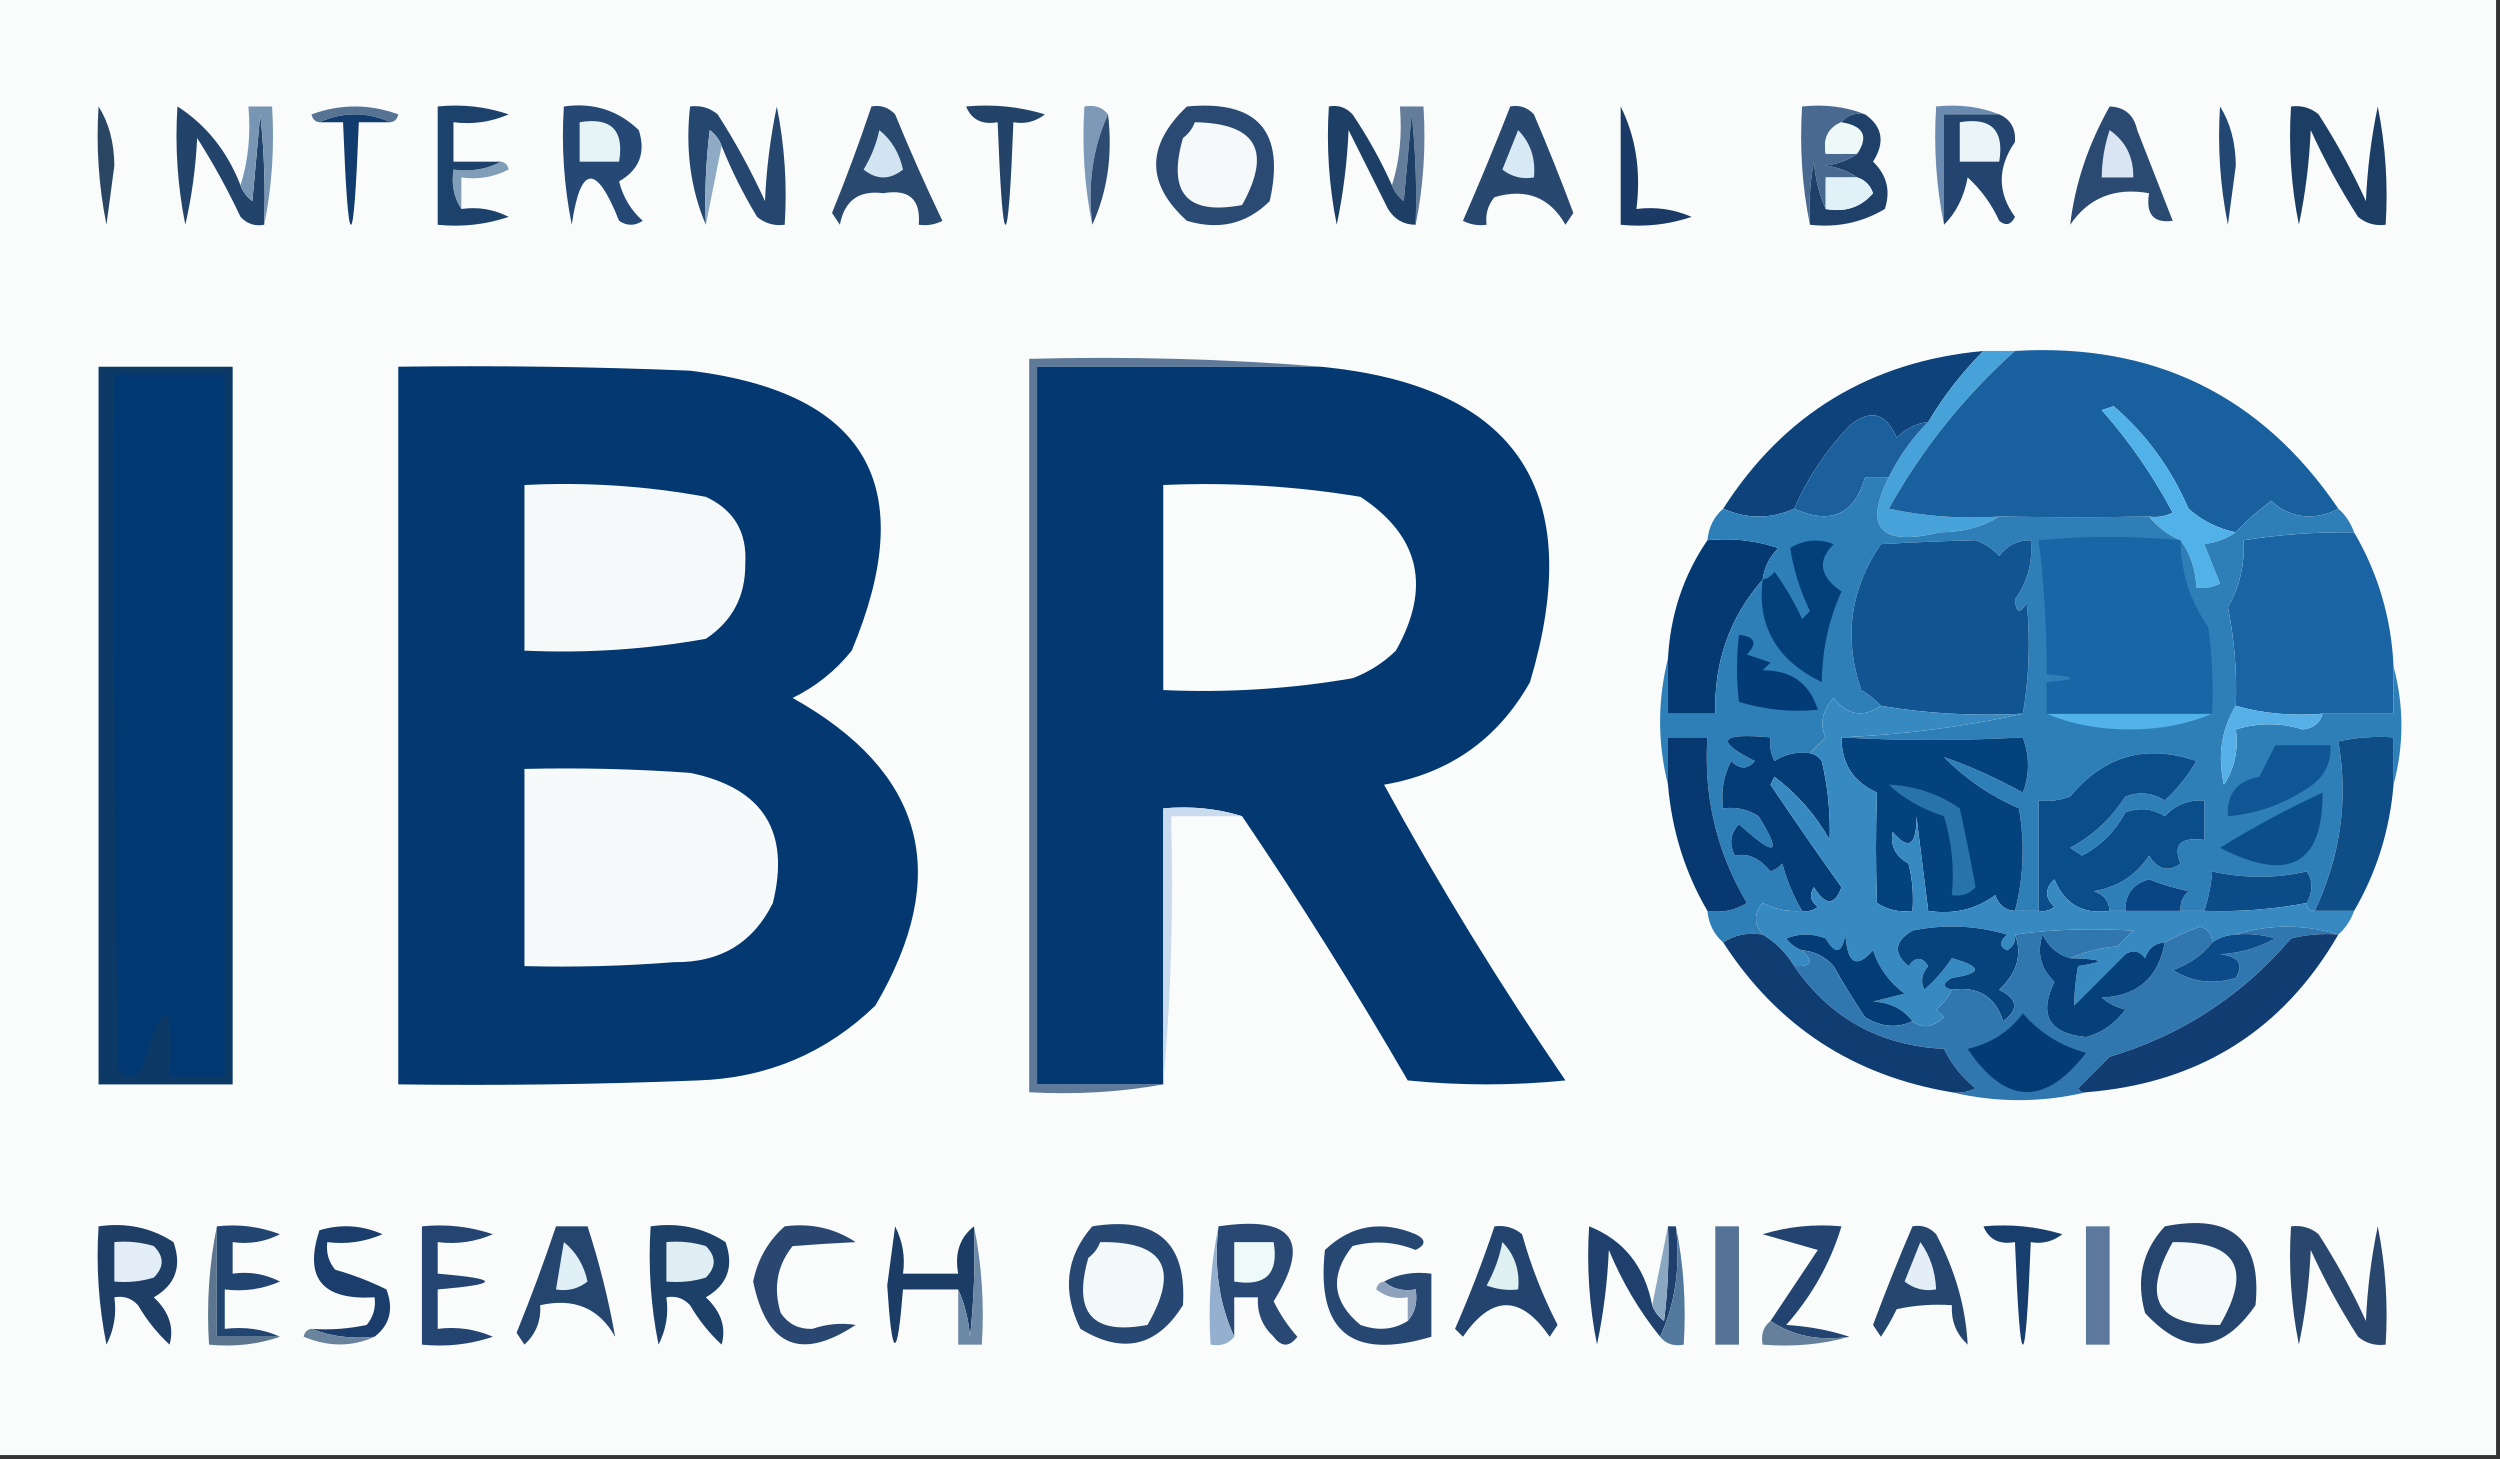 <?xml version="1.0" encoding="UTF-8"?>
<!DOCTYPE svg PUBLIC "-//W3C//DTD SVG 1.1//EN" "http://www.w3.org/Graphics/SVG/1.1/DTD/svg11.dtd">
<svg xmlns="http://www.w3.org/2000/svg" version="1.1" width="317px" height="185px" style="shape-rendering:geometricPrecision; text-rendering:geometricPrecision; image-rendering:optimizeQuality; fill-rule:evenodd; clip-rule:evenodd" xmlns:xlink="http://www.w3.org/1999/xlink">
<rect width="100%" height="100%" fill="#333333" stroke="none"/>
<g><path style="opacity:1" fill="#fafcfc" d="M -0.5,-0.5 C 105.167,-0.5 210.833,-0.5 316.5,-0.5C 316.5,61.167 316.5,122.833 316.5,184.5C 210.833,184.5 105.167,184.5 -0.5,184.5C -0.5,122.833 -0.5,61.167 -0.5,-0.5 Z"/></g>
<g><path style="opacity:1" fill="#567393" d="M 49.5,15.5 C 46.5,14.167 43.5,14.167 40.5,15.5C 39.957,15.44 39.624,15.107 39.5,14.5C 43.167,13.167 46.833,13.167 50.5,14.5C 50.376,15.107 50.043,15.44 49.5,15.5 Z"/></g>
<g><path style="opacity:1" fill="#23446a" d="M 30.5,23.5 C 30.783,24.289 31.283,24.956 32,25.5C 32.333,21.833 32.667,18.167 33,14.5C 33.499,19.155 33.666,23.822 33.5,28.5C 32.325,28.719 31.325,28.386 30.5,27.5C 28.867,24.04 27.034,20.706 25,17.5C 24.825,21.211 24.325,24.878 23.5,28.5C 22.506,23.544 22.172,18.544 22.5,13.5C 26.142,15.833 28.808,19.166 30.5,23.5 Z"/></g>
<g><path style="opacity:1" fill="#7895b4" d="M 33.5,28.5 C 33.666,23.822 33.499,19.155 33,14.5C 32.667,18.167 32.333,21.833 32,25.5C 31.283,24.956 30.783,24.289 30.5,23.5C 31.479,20.375 31.813,17.042 31.5,13.5C 32.5,13.5 33.5,13.5 34.5,13.5C 34.821,18.695 34.487,23.695 33.5,28.5 Z"/></g>
<g><path style="opacity:1" fill="#2a4a71" d="M 267.5,13.5 C 269.411,13.574 270.578,14.574 271,16.5C 272.505,20.35 274.005,24.183 275.5,28C 273.066,28.333 272.066,27.166 272.5,24.5C 268.17,23.732 264.837,25.065 262.5,28.5C 263.095,23.381 264.762,18.381 267.5,13.5 Z"/></g>
<g><path style="opacity:1" fill="#224773" d="M 281.5,13.5 C 282.809,15.571 283.475,18.071 283.5,21C 283.167,23.5 282.833,26 282.5,28.5C 281.506,23.544 281.173,18.544 281.5,13.5 Z"/></g>
<g><path style="opacity:1" fill="#7d99b7" d="M 140.5,14.5 C 138.564,18.715 137.897,23.381 138.5,28.5C 137.513,23.695 137.179,18.695 137.5,13.5C 138.791,13.263 139.791,13.596 140.5,14.5 Z"/></g>
<g><path style="opacity:1" fill="#4a6990" d="M 236.5,14.5 C 235.209,14.263 234.209,14.596 233.5,15.5C 231.824,16.183 231.157,17.517 231.5,19.5C 232.833,19.5 234.167,19.5 235.5,19.5C 234.391,20.29 233.058,20.79 231.5,21C 233.058,21.21 234.391,21.71 235.5,22.5C 234.167,22.5 232.833,22.5 231.5,22.5C 231.5,23.833 231.5,25.167 231.5,26.5C 230.691,24.708 230.191,22.708 230,20.5C 229.503,23.146 229.336,25.813 229.5,28.5C 228.513,23.695 228.179,18.695 228.5,13.5C 231.385,13.194 234.052,13.527 236.5,14.5 Z"/></g>
<g><path style="opacity:1" fill="#eef8f7" d="M 233.5,15.5 C 236.309,15.958 236.976,17.291 235.5,19.5C 234.167,19.5 232.833,19.5 231.5,19.5C 231.157,17.517 231.824,16.183 233.5,15.5 Z"/></g>
<g><path style="opacity:1" fill="#1f4169" d="M 233.5,15.5 C 234.209,14.596 235.209,14.263 236.5,14.5C 238.719,16.065 239.052,18.065 237.5,20.5C 239.256,22.191 239.756,24.191 239,26.5C 236.096,28.227 232.93,28.893 229.5,28.5C 229.336,25.813 229.503,23.146 230,20.5C 230.191,22.708 230.691,24.708 231.5,26.5C 233.977,26.949 235.977,26.282 237.5,24.5C 237.145,23.478 236.478,22.811 235.5,22.5C 234.391,21.71 233.058,21.21 231.5,21C 233.058,20.79 234.391,20.29 235.5,19.5C 236.976,17.291 236.309,15.958 233.5,15.5 Z"/></g>
<g><path style="opacity:1" fill="#dae5f3" d="M 267.5,16.5 C 269.539,17.911 270.539,19.911 270.5,22.5C 269.167,22.5 267.833,22.5 266.5,22.5C 266.517,20.435 266.85,18.435 267.5,16.5 Z"/></g>
<g><path style="opacity:1" fill="#1d3e64" d="M 290.5,13.5 C 291.822,13.33 292.989,13.663 294,14.5C 296.254,18.007 298.254,21.673 300,25.5C 300.173,21.459 300.673,17.459 301.5,13.5C 302.494,18.456 302.827,23.456 302.5,28.5C 301.178,28.67 300.011,28.337 299,27.5C 296.746,23.993 294.746,20.327 293,16.5C 292.827,20.541 292.327,24.541 291.5,28.5C 290.506,23.544 290.173,18.544 290.5,13.5 Z"/></g>
<g><path style="opacity:1" fill="#264875" d="M 71.5,13.5 C 75.192,12.971 78.358,13.971 81,16.5C 81.915,19.343 81.081,21.51 78.5,23C 78.99,24.982 79.99,26.649 81.5,28C 80.5,28.667 79.5,28.667 78.5,28C 75.606,20.699 73.606,20.866 72.5,28.5C 71.506,23.544 71.172,18.544 71.5,13.5 Z"/></g>
<g><path style="opacity:1" fill="#e7f4f6" d="M 73.5,15.5 C 77.5,14.833 79.167,16.5 78.5,20.5C 76.833,20.5 75.167,20.5 73.5,20.5C 73.5,18.833 73.5,17.167 73.5,15.5 Z"/></g>
<g><path style="opacity:1" fill="#637d9b" d="M 179.5,28.5 C 179.666,23.822 179.499,19.155 179,14.5C 178.667,18.167 178.333,21.833 178,25.5C 177.283,24.956 176.783,24.289 176.5,23.5C 177.479,20.375 177.813,17.042 177.5,13.5C 178.5,13.5 179.5,13.5 180.5,13.5C 180.821,18.695 180.487,23.695 179.5,28.5 Z"/></g>
<g><path style="opacity:1" fill="#284870" d="M 191.5,13.5 C 192.675,13.281 193.675,13.614 194.5,14.5C 196.265,18.627 197.931,22.794 199.5,27C 199.167,27.5 198.833,28 198.5,28.5C 196.508,24.995 193.508,23.829 189.5,25C 188.663,26.011 188.33,27.178 188.5,28.5C 187.448,28.649 186.448,28.483 185.5,28C 187.599,23.2 189.599,18.367 191.5,13.5 Z"/></g>
<g><path style="opacity:1" fill="#d6e9f4" d="M 192.5,16.5 C 194.074,18.102 194.741,20.102 194.5,22.5C 193.022,22.762 191.689,22.429 190.5,21.5C 191.174,19.805 191.841,18.138 192.5,16.5 Z"/></g>
<g><path style="opacity:1" fill="#6a8baf" d="M 253.5,14.5 C 251.167,14.5 248.833,14.5 246.5,14.5C 246.5,19.167 246.5,23.833 246.5,28.5C 245.513,23.695 245.179,18.695 245.5,13.5C 248.385,13.194 251.052,13.527 253.5,14.5 Z"/></g>
<g><path style="opacity:1" fill="#23446e" d="M 253.5,14.5 C 254.947,15.134 255.613,16.301 255.5,18C 253.26,21.248 253.26,24.415 255.5,27.5C 254.998,28.521 254.332,28.688 253.5,28C 252.521,25.863 251.188,24.029 249.5,22.5C 249.036,24.975 248.036,26.975 246.5,28.5C 246.5,23.833 246.5,19.167 246.5,14.5C 248.833,14.5 251.167,14.5 253.5,14.5 Z"/></g>
<g><path style="opacity:1" fill="#ebf5f7" d="M 248.5,15.5 C 252.5,14.833 254.167,16.5 253.5,20.5C 251.833,20.5 250.167,20.5 248.5,20.5C 248.5,18.833 248.5,17.167 248.5,15.5 Z"/></g>
<g><path style="opacity:1" fill="#2b4663" d="M 12.5,13.5 C 13.809,15.571 14.475,18.071 14.5,21C 14.167,23.5 13.833,26 13.5,28.5C 12.506,23.544 12.172,18.544 12.5,13.5 Z"/></g>
<g><path style="opacity:1" fill="#123c6d" d="M 40.5,15.5 C 43.5,14.167 46.5,14.167 49.5,15.5C 48.167,15.5 46.833,15.5 45.5,15.5C 44.833,32.833 44.167,32.833 43.5,15.5C 42.5,15.5 41.5,15.5 40.5,15.5 Z"/></g>
<g><path style="opacity:1" fill="#819eb8" d="M 63.5,20.5 C 64.043,20.56 64.376,20.893 64.5,21.5C 62.604,22.466 60.604,22.799 58.5,22.5C 58.5,23.833 58.5,25.167 58.5,26.5C 57.549,25.081 57.215,23.415 57.5,21.5C 59.735,21.795 61.735,21.461 63.5,20.5 Z"/></g>
<g><path style="opacity:1" fill="#2e4c72" d="M 140.5,14.5 C 141.103,19.619 140.436,24.285 138.5,28.5C 137.897,23.381 138.564,18.715 140.5,14.5 Z"/></g>
<g><path style="opacity:1" fill="#24466f" d="M 91.5,18.5 C 91.217,17.711 90.717,17.044 90,16.5C 89.501,20.486 89.335,24.486 89.5,28.5C 87.558,23.944 86.892,18.944 87.5,13.5C 88.822,13.33 89.989,13.663 91,14.5C 93.254,18.007 95.254,21.673 97,25.5C 97.174,21.459 97.674,17.459 98.5,13.5C 99.494,18.456 99.828,23.456 99.5,28.5C 98.178,28.67 97.011,28.337 96,27.5C 94.239,24.589 92.739,21.589 91.5,18.5 Z"/></g>
<g><path style="opacity:1" fill="#1b3b66" d="M 205.5,13.5 C 207.43,17.373 208.097,21.706 207.5,26.5C 209.924,26.192 212.257,26.526 214.5,27.5C 211.572,28.484 208.572,28.817 205.5,28.5C 205.5,23.5 205.5,18.5 205.5,13.5 Z"/></g>
<g><path style="opacity:1" fill="#1c416a" d="M 63.5,20.5 C 61.735,21.461 59.735,21.795 57.5,21.5C 57.215,23.415 57.549,25.081 58.5,26.5C 60.604,26.201 62.604,26.534 64.5,27.5C 61.572,28.484 58.572,28.817 55.5,28.5C 55.5,23.5 55.5,18.5 55.5,13.5C 58.572,13.183 61.572,13.516 64.5,14.5C 62.257,15.474 59.924,15.808 57.5,15.5C 57.5,17.167 57.5,18.833 57.5,20.5C 59.5,20.5 61.5,20.5 63.5,20.5 Z"/></g>
<g><path style="opacity:1" fill="#8faac4" d="M 91.5,18.5 C 90.833,21.833 90.167,25.167 89.5,28.5C 89.335,24.486 89.501,20.486 90,16.5C 90.717,17.044 91.217,17.711 91.5,18.5 Z"/></g>
<g><path style="opacity:1" fill="#29496f" d="M 110.5,13.5 C 111.675,13.281 112.675,13.614 113.5,14.5C 115.371,19.074 117.371,23.574 119.5,28C 118.552,28.483 117.552,28.649 116.5,28.5C 116.763,25.266 115.263,23.932 112,24.5C 108.904,24.096 107.071,25.429 106.5,28.5C 106.167,28 105.833,27.5 105.5,27C 107.319,22.534 108.986,18.034 110.5,13.5 Z"/></g>
<g><path style="opacity:1" fill="#d1e4f2" d="M 111.5,16.5 C 113.043,17.736 114.043,19.402 114.5,21.5C 112.833,22.833 111.167,22.833 109.5,21.5C 110.456,19.925 111.123,18.258 111.5,16.5 Z"/></g>
<g><path style="opacity:1" fill="#2a4a74" d="M 150.5,13.5 C 159.493,12.66 162.993,16.66 161,25.5C 158.091,28.394 154.591,29.227 150.5,28C 145.299,23.293 145.299,18.46 150.5,13.5 Z"/></g>
<g><path style="opacity:1" fill="#f5f9f9" d="M 151.5,15.5 C 159.314,15.625 161.314,19.125 157.5,26C 150.495,27.324 147.995,24.49 150,17.5C 150.717,16.956 151.217,16.289 151.5,15.5 Z"/></g>
<g><path style="opacity:1" fill="#234369" d="M 122.5,13.5 C 125.898,13.18 129.232,13.513 132.5,14.5C 131.311,15.429 129.978,15.762 128.5,15.5C 127.833,32.833 127.167,32.833 126.5,15.5C 124.517,15.843 123.183,15.177 122.5,13.5 Z"/></g>
<g><path style="opacity:1" fill="#e0f1f7" d="M 235.5,22.5 C 236.478,22.811 237.145,23.478 237.5,24.5C 235.977,26.282 233.977,26.949 231.5,26.5C 231.5,25.167 231.5,23.833 231.5,22.5C 232.833,22.5 234.167,22.5 235.5,22.5 Z"/></g>
<g><path style="opacity:1" fill="#1d3e65" d="M 176.5,23.5 C 176.783,24.289 177.283,24.956 178,25.5C 178.333,21.833 178.667,18.167 179,14.5C 179.499,19.155 179.666,23.822 179.5,28.5C 177.983,28.489 176.816,27.823 176,26.5C 174.333,23.167 172.667,19.833 171,16.5C 170.827,20.541 170.327,24.541 169.5,28.5C 168.506,23.544 168.173,18.544 168.5,13.5C 169.675,13.281 170.675,13.614 171.5,14.5C 173.432,17.366 175.099,20.366 176.5,23.5 Z"/></g>
<g><path style="opacity:1" fill="#0d3967" d="M 12.5,46.5 C 18.167,46.5 23.833,46.5 29.5,46.5C 29.5,76.833 29.5,107.167 29.5,137.5C 23.833,137.5 18.167,137.5 12.5,137.5C 12.5,107.167 12.5,76.833 12.5,46.5 Z"/></g>
<g><path style="opacity:1" fill="#003871" d="M 14.5,47.5 C 19.167,47.5 23.833,47.5 28.5,47.5C 28.5,77.167 28.5,106.833 28.5,136.5C 26.167,136.5 23.833,136.5 21.5,136.5C 22.061,126.436 20.895,126.102 18,135.5C 17,136.833 16,136.833 15,135.5C 14.5,106.169 14.333,76.835 14.5,47.5 Z"/></g>
<g><path style="opacity:1" fill="#043870" d="M 50.5,46.5 C 62.838,46.334 75.171,46.5 87.5,47C 109.91,49.757 116.744,61.591 108,82.5C 105.933,85.07 103.433,87.07 100.5,88.5C 117.261,97.875 120.761,110.875 111,127.5C 104.749,133.54 97.249,136.707 88.5,137C 75.838,137.5 63.171,137.667 50.5,137.5C 50.5,107.167 50.5,76.833 50.5,46.5 Z"/></g>
<g><path style="opacity:1" fill="#5f7a99" d="M 167.5,46.5 C 155.5,46.5 143.5,46.5 131.5,46.5C 131.5,76.833 131.5,107.167 131.5,137.5C 136.833,137.5 142.167,137.5 147.5,137.5C 142.025,138.489 136.358,138.822 130.5,138.5C 130.5,107.5 130.5,76.5 130.5,45.5C 143.011,45.171 155.345,45.505 167.5,46.5 Z"/></g>
<g><path style="opacity:1" fill="#0d427a" d="M 251.5,44.5 C 248.785,47.214 246.451,50.214 244.5,53.5C 242.956,53.703 241.622,54.37 240.5,55.5C 239.123,52.305 237.123,51.805 234.5,54C 231.522,57.131 229.189,60.631 227.5,64.5C 224.5,65.833 221.5,65.833 218.5,64.5C 226.185,52.486 237.185,45.819 251.5,44.5 Z"/></g>
<g><path style="opacity:1" fill="#46a2d8" d="M 251.5,44.5 C 252.833,44.5 254.167,44.5 255.5,44.5C 249.05,50.282 243.717,56.949 239.5,64.5C 244.12,65.493 248.786,65.827 253.5,65.5C 251.429,66.809 248.929,67.475 246,67.5C 238.429,69.321 236.262,66.987 239.5,60.5C 240.779,57.888 242.445,55.555 244.5,53.5C 246.451,50.214 248.785,47.214 251.5,44.5 Z"/></g>
<g><path style="opacity:1" fill="#043870" d="M 167.5,46.5 C 192.4,48.934 201.234,62.268 194,86.5C 189.907,93.756 183.74,98.09 175.5,99.5C 182.5,112.318 190.166,124.818 198.5,137C 191.833,137.667 185.167,137.667 178.5,137C 171.85,125.517 164.85,114.35 157.5,103.5C 154.375,102.521 151.042,102.187 147.5,102.5C 147.5,114.167 147.5,125.833 147.5,137.5C 142.167,137.5 136.833,137.5 131.5,137.5C 131.5,107.167 131.5,76.833 131.5,46.5C 143.5,46.5 155.5,46.5 167.5,46.5 Z"/></g>
<g><path style="opacity:1" fill="#19609f" d="M 255.5,44.5 C 273.077,43.456 286.743,50.123 296.5,64.5C 295.378,65.156 294.045,65.489 292.5,65.5C 290.68,65.351 289.18,64.684 288,63.5C 286.302,64.741 284.802,66.074 283.5,67.5C 281.243,67.038 279.243,66.038 277.5,64.5C 275.281,59.363 272.114,55.029 268,51.5C 267.5,51.667 267,51.833 266.5,52C 269.977,55.938 272.977,60.271 275.5,65C 274.552,65.483 273.552,65.65 272.5,65.5C 266.377,65.603 260.044,65.603 253.5,65.5C 248.786,65.827 244.12,65.493 239.5,64.5C 243.717,56.949 249.05,50.282 255.5,44.5 Z"/></g>
<g><path style="opacity:1" fill="#1b5f9d" d="M 244.5,53.5 C 242.445,55.555 240.779,57.888 239.5,60.5C 238.5,60.5 237.5,60.5 236.5,60.5C 235.135,65.254 232.135,66.587 227.5,64.5C 229.189,60.631 231.522,57.131 234.5,54C 237.123,51.805 239.123,52.305 240.5,55.5C 241.622,54.37 242.956,53.703 244.5,53.5 Z"/></g>
<g><path style="opacity:1" fill="#50b2e8" d="M 283.5,67.5 C 282.391,68.29 281.058,68.79 279.5,69C 280.167,70.667 280.833,72.333 281.5,74C 280.552,74.483 279.552,74.65 278.5,74.5C 278.405,72.214 277.738,70.214 276.5,68.5C 274.924,67.857 273.59,66.857 272.5,65.5C 273.552,65.65 274.552,65.483 275.5,65C 272.977,60.271 269.977,55.938 266.5,52C 267,51.833 267.5,51.667 268,51.5C 272.114,55.029 275.281,59.363 277.5,64.5C 279.243,66.038 281.243,67.038 283.5,67.5 Z"/></g>
<g><path style="opacity:1" fill="#f6f9fa" d="M 66.5,61.5 C 74.253,61.104 81.92,61.604 89.5,63C 93.084,64.664 94.751,67.497 94.5,71.5C 94.537,75.595 92.87,78.761 89.5,81C 81.905,82.356 74.238,82.856 66.5,82.5C 66.5,75.5 66.5,68.5 66.5,61.5 Z"/></g>
<g><path style="opacity:1" fill="#fafcfc" d="M 147.5,61.5 C 155.903,61.13 164.236,61.63 172.5,63C 180.026,67.946 181.526,74.446 177,82.5C 175.421,84.041 173.587,85.208 171.5,86C 163.571,87.363 155.571,87.863 147.5,87.5C 147.5,78.833 147.5,70.167 147.5,61.5 Z"/></g>
<g><path style="opacity:1" fill="#1b64a4" d="M 298.5,67.5 C 301.559,72.734 303.226,78.401 303.5,84.5C 303.5,86.5 303.5,88.5 303.5,90.5C 300.5,90.5 297.5,90.5 294.5,90.5C 290.629,90.815 286.962,90.482 283.5,89.5C 283.663,85.293 283.329,81.126 282.5,77C 283.986,74.41 284.653,71.577 284.5,68.5C 289.13,67.77 293.797,67.437 298.5,67.5 Z"/></g>
<g><path style="opacity:1" fill="#053971" d="M 216.5,68.5 C 219.572,68.183 222.572,68.516 225.5,69.5C 224.37,70.622 223.703,71.956 223.5,73.5C 219.32,78.276 217.32,83.943 217.5,90.5C 215.5,90.5 213.5,90.5 211.5,90.5C 211.5,88.167 211.5,85.833 211.5,83.5C 211.798,77.948 213.464,72.948 216.5,68.5 Z"/></g>
<g><path style="opacity:1" fill="#2e7eb8" d="M 239.5,60.5 C 236.262,66.987 238.429,69.321 246,67.5C 248.929,67.475 251.429,66.809 253.5,65.5C 260.044,65.603 266.377,65.603 272.5,65.5C 273.59,66.857 274.924,67.857 276.5,68.5C 277.738,70.214 278.405,72.214 278.5,74.5C 279.552,74.65 280.552,74.483 281.5,74C 280.833,72.333 280.167,70.667 279.5,69C 281.058,68.79 282.391,68.29 283.5,67.5C 284.802,66.074 286.302,64.741 288,63.5C 289.18,64.684 290.68,65.351 292.5,65.5C 294.045,65.489 295.378,65.156 296.5,64.5C 297.401,65.29 298.068,66.29 298.5,67.5C 293.797,67.437 289.13,67.77 284.5,68.5C 284.653,71.577 283.986,74.41 282.5,77C 283.329,81.126 283.663,85.293 283.5,89.5C 281.663,92.519 281.163,95.852 282,99.5C 283.352,97.406 283.852,95.073 283.5,92.5C 286.384,91.617 289.217,91.617 292,92.5C 293.376,92.316 294.209,91.649 294.5,90.5C 297.5,90.5 300.5,90.5 303.5,90.5C 303.5,88.5 303.5,86.5 303.5,84.5C 304.833,89.5 304.833,94.5 303.5,99.5C 303.5,97.5 303.5,95.5 303.5,93.5C 301.143,93.337 298.81,93.503 296.5,94C 297.786,101.423 296.786,108.59 293.5,115.5C 292.833,115.5 292.5,115.167 292.5,114.5C 293.292,113.033 293.292,111.7 292.5,110.5C 288.541,111.402 284.541,111.402 280.5,110.5C 280.371,112.216 280.038,113.883 279.5,115.5C 278.5,115.5 277.5,115.5 276.5,115.5C 276.414,114.504 276.748,113.671 277.5,113C 275.782,112.654 274.115,112.154 272.5,111.5C 270.45,112.077 269.45,113.41 269.5,115.5C 268.833,115.5 268.167,115.5 267.5,115.5C 267.423,114.25 266.756,113.417 265.5,113C 268.517,112.495 270.851,110.995 272.5,108.5C 273.623,110.289 274.956,110.622 276.5,109.5C 275.477,107.105 276.477,106.105 279.5,106.5C 279.5,104.833 279.5,103.167 279.5,101.5C 277.516,101.383 275.85,102.05 274.5,103.5C 272.902,102.515 271.235,102.349 269.5,103C 268.215,105.423 266.382,107.256 264,108.5C 263.5,108.167 263,107.833 262.5,107.5C 265.365,105.969 267.698,103.803 269.5,101C 271.235,100.349 272.902,100.515 274.5,101.5C 276.063,100.055 277.396,98.388 278.5,96.5C 272.119,94.301 266.786,95.801 262.5,101C 261.207,101.49 259.873,101.657 258.5,101.5C 258.5,106.167 258.5,110.833 258.5,115.5C 257.5,115.5 256.5,115.5 255.5,115.5C 256.602,111.253 256.768,106.92 256,102.5C 252.399,100.951 249.233,98.784 246.5,96C 249.809,97.147 253.142,98.647 256.5,100.5C 257.363,98.229 257.363,95.895 256.5,93.5C 248.767,93.938 241.101,93.938 233.5,93.5C 241.388,93.153 249.054,92.153 256.5,90.5C 257.295,85.851 257.461,81.184 257,76.5C 256.111,77.888 255.611,77.722 255.5,76C 257.111,73.79 257.778,71.29 257.5,68.5C 255.857,68.48 254.524,69.147 253.5,70.5C 252.672,69.585 251.672,68.919 250.5,68.5C 246.65,68.596 242.65,68.762 238.5,69C 234.586,74.73 233.753,80.897 236,87.5C 236.995,88.066 237.828,88.733 238.5,89.5C 236.238,91.047 234.238,90.714 232.5,88.5C 231.042,90.138 230.708,91.805 231.5,93.5C 230.757,94.182 230.091,94.849 229.5,95.5C 227.856,95.287 226.356,95.62 225,96.5C 224.517,95.552 224.351,94.552 224.5,93.5C 218.042,92.908 217.376,93.908 222.5,96.5C 221.609,97.59 220.609,97.59 219.5,96.5C 218.534,98.396 218.201,100.396 218.5,102.5C 220.144,102.286 221.644,102.62 223,103.5C 226.011,108.417 225.178,108.75 220.5,104.5C 219.386,105.723 219.219,107.056 220,108.5C 221.61,108.13 223.11,108.797 224.5,110.5C 225.086,110.291 225.586,109.957 226,109.5C 226.573,111.641 227.406,113.641 228.5,115.5C 226.738,115.643 225.071,115.309 223.5,114.5C 222.374,115.808 222.374,117.142 223.5,118.5C 221.585,118.216 219.919,118.549 218.5,119.5C 217.326,118.486 216.66,117.153 216.5,115.5C 218.288,115.785 219.955,115.452 221.5,114.5C 217.672,108.032 216.006,101.032 216.5,93.5C 214.833,93.5 213.167,93.5 211.5,93.5C 211.5,95.5 211.5,97.5 211.5,99.5C 210.167,94.167 210.167,88.833 211.5,83.5C 211.5,85.833 211.5,88.167 211.5,90.5C 213.5,90.5 215.5,90.5 217.5,90.5C 217.32,83.943 219.32,78.276 223.5,73.5C 223.703,71.956 224.37,70.622 225.5,69.5C 222.572,68.516 219.572,68.183 216.5,68.5C 216.66,66.847 217.326,65.514 218.5,64.5C 221.5,65.833 224.5,65.833 227.5,64.5C 232.135,66.587 235.135,65.254 236.5,60.5C 237.5,60.5 238.5,60.5 239.5,60.5 Z"/></g>
<g><path style="opacity:1" fill="#52b3ea" d="M 259.5,90.5 C 266.5,90.5 273.5,90.5 280.5,90.5C 277.402,91.821 273.902,92.488 270,92.5C 266.098,92.488 262.598,91.821 259.5,90.5 Z"/></g>
<g><path style="opacity:1" fill="#023b76" d="M 220.5,80.5 C 222.549,80.706 222.883,81.539 221.5,83C 222.5,83.333 223.5,83.667 224.5,84C 224.167,84.333 223.833,84.667 223.5,85C 227.114,84.966 229.447,86.633 230.5,90C 227.134,90.33 223.801,89.997 220.5,89C 220.173,86.315 220.173,83.482 220.5,80.5 Z"/></g>
<g><path style="opacity:1" fill="#033f78" d="M 223.5,73.5 C 224.117,73.389 224.617,73.056 225,72.5C 226.375,74.376 227.542,76.376 228.5,78.5C 228.833,78.167 229.167,77.833 229.5,77.5C 228.234,74.824 227.401,72.157 227,69.5C 228.726,68.424 230.559,68.257 232.5,69C 230.394,71.112 230.727,73.112 233.5,75C 231.872,78.603 231.038,82.437 231,86.5C 225.285,83.712 222.785,79.379 223.5,73.5 Z"/></g>
<g><path style="opacity:1" fill="#105492" d="M 256.5,90.5 C 250.31,90.823 244.31,90.49 238.5,89.5C 237.828,88.733 236.995,88.066 236,87.5C 233.753,80.897 234.586,74.73 238.5,69C 242.65,68.762 246.65,68.596 250.5,68.5C 251.672,68.919 252.672,69.585 253.5,70.5C 254.524,69.147 255.857,68.48 257.5,68.5C 257.778,71.29 257.111,73.79 255.5,76C 255.611,77.722 256.111,77.888 257,76.5C 257.461,81.184 257.295,85.851 256.5,90.5 Z"/></g>
<g><path style="opacity:1" fill="#1966a7" d="M 276.5,68.5 C 276.523,72.542 277.689,76.208 280,79.5C 280.499,83.152 280.665,86.818 280.5,90.5C 273.5,90.5 266.5,90.5 259.5,90.5C 259.5,89.167 259.5,87.833 259.5,86.5C 263.5,86.167 263.5,85.833 259.5,85.5C 259.553,79.804 259.22,74.138 258.5,68.5C 264.355,67.938 270.355,67.938 276.5,68.5 Z"/></g>
<g><path style="opacity:1" fill="#56b0e7" d="M 283.5,89.5 C 286.962,90.482 290.629,90.815 294.5,90.5C 294.209,91.649 293.376,92.316 292,92.5C 289.217,91.617 286.384,91.617 283.5,92.5C 283.852,95.073 283.352,97.406 282,99.5C 281.163,95.852 281.663,92.519 283.5,89.5 Z"/></g>
<g><path style="opacity:1" fill="#0f4d87" d="M 303.5,99.5 C 303.022,105.265 301.355,110.598 298.5,115.5C 296.833,115.5 295.167,115.5 293.5,115.5C 296.786,108.59 297.786,101.423 296.5,94C 298.81,93.503 301.143,93.337 303.5,93.5C 303.5,95.5 303.5,97.5 303.5,99.5 Z"/></g>
<g><path style="opacity:1" fill="#105594" d="M 288.5,94.5 C 290.833,94.5 293.167,94.5 295.5,94.5C 295.607,96.903 294.607,98.737 292.5,100C 289.469,102.015 286.136,103.181 282.5,103.5C 282.325,100.671 283.658,99.004 286.5,98.5C 287.18,97.14 287.847,95.807 288.5,94.5 Z"/></g>
<g><path style="opacity:1" fill="#f7fafb" d="M 66.5,97.5 C 73.508,97.334 80.508,97.5 87.5,98C 96.741,99.899 100.241,105.399 98,114.5C 95.491,119.577 91.324,122.077 85.5,122C 79.175,122.5 72.842,122.666 66.5,122.5C 66.5,114.167 66.5,105.833 66.5,97.5 Z"/></g>
<g><path style="opacity:1" fill="#073970" d="M 216.5,115.5 C 213.657,110.633 211.991,105.3 211.5,99.5C 211.5,97.5 211.5,95.5 211.5,93.5C 213.167,93.5 214.833,93.5 216.5,93.5C 216.006,101.032 217.672,108.032 221.5,114.5C 219.955,115.452 218.288,115.785 216.5,115.5 Z"/></g>
<g><path style="opacity:1" fill="#043d76" d="M 229.5,95.5 C 230.117,95.611 230.617,95.944 231,96.5C 231.781,99.834 232.114,103.167 232,106.5C 230.234,103.355 227.901,100.688 225,98.5C 224.833,98.833 224.667,99.167 224.5,99.5C 227.582,104.076 230.582,108.409 233.5,112.5C 232.637,114.872 231.471,114.872 230,112.5C 229.383,113.449 229.549,114.282 230.5,115C 229.906,115.464 229.239,115.631 228.5,115.5C 227.406,113.641 226.573,111.641 226,109.5C 225.586,109.957 225.086,110.291 224.5,110.5C 223.11,108.797 221.61,108.13 220,108.5C 219.219,107.056 219.386,105.723 220.5,104.5C 225.178,108.75 226.011,108.417 223,103.5C 221.644,102.62 220.144,102.286 218.5,102.5C 218.201,100.396 218.534,98.396 219.5,96.5C 220.609,97.59 221.609,97.59 222.5,96.5C 217.376,93.908 218.042,92.908 224.5,93.5C 224.351,94.552 224.517,95.552 225,96.5C 226.356,95.62 227.856,95.287 229.5,95.5 Z"/></g>
<g><path style="opacity:1" fill="#0b4e8c" d="M 294.5,100.5 C 294.557,109.64 290.224,111.973 281.5,107.5C 285.743,104.88 290.076,102.547 294.5,100.5 Z"/></g>
<g><path style="opacity:1" fill="#04427d" d="M 233.5,93.5 C 241.101,93.938 248.767,93.938 256.5,93.5C 257.363,95.895 257.363,98.229 256.5,100.5C 253.142,98.647 249.809,97.147 246.5,96C 249.233,98.784 252.399,100.951 256,102.5C 256.768,106.92 256.602,111.253 255.5,115.5C 254.25,115.423 253.417,114.756 253,113.5C 250.544,115.321 247.711,115.988 244.5,115.5C 244.001,111.51 243.501,107.51 243,103.5C 243.035,107.245 242.035,107.912 240,105.5C 239.655,107.201 240.322,108.534 242,109.5C 242.495,111.473 242.662,113.473 242.5,115.5C 240.856,115.714 239.356,115.38 238,114.5C 237.836,109.821 237.836,105.155 238,100.5C 234.994,99.159 233.494,96.825 233.5,93.5 Z"/></g>
<g><path style="opacity:1" fill="#2973ac" d="M 239.5,99.5 C 242.766,99.629 245.766,100.629 248.5,102.5C 249.24,105.836 249.906,109.17 250.5,112.5C 249.675,113.386 248.675,113.719 247.5,113.5C 247.82,110.102 247.487,106.768 246.5,103.5C 243.721,102.602 241.388,101.269 239.5,99.5 Z"/></g>
<g><path style="opacity:1" fill="#cadbef" d="M 157.5,103.5 C 154.5,103.5 151.5,103.5 148.5,103.5C 148.828,115.012 148.495,126.346 147.5,137.5C 147.5,125.833 147.5,114.167 147.5,102.5C 151.042,102.187 154.375,102.521 157.5,103.5 Z"/></g>
<g><path style="opacity:1" fill="#0a4d8b" d="M 267.5,115.5 C 264.115,115.975 261.782,114.642 260.5,111.5C 259.269,112.651 259.269,113.817 260.5,115C 259.906,115.464 259.239,115.631 258.5,115.5C 258.5,110.833 258.5,106.167 258.5,101.5C 259.873,101.657 261.207,101.49 262.5,101C 266.786,95.801 272.119,94.301 278.5,96.5C 277.396,98.388 276.063,100.055 274.5,101.5C 272.902,100.515 271.235,100.349 269.5,101C 267.698,103.803 265.365,105.969 262.5,107.5C 263,107.833 263.5,108.167 264,108.5C 266.382,107.256 268.215,105.423 269.5,103C 271.235,102.349 272.902,102.515 274.5,103.5C 275.85,102.05 277.516,101.383 279.5,101.5C 279.5,103.167 279.5,104.833 279.5,106.5C 276.477,106.105 275.477,107.105 276.5,109.5C 274.956,110.622 273.623,110.289 272.5,108.5C 270.851,110.995 268.517,112.495 265.5,113C 266.756,113.417 267.423,114.25 267.5,115.5 Z"/></g>
<g><path style="opacity:1" fill="#0a4b88" d="M 292.5,114.5 C 288.235,115.311 283.901,115.644 279.5,115.5C 280.038,113.883 280.371,112.216 280.5,110.5C 284.541,111.402 288.541,111.402 292.5,110.5C 293.292,111.7 293.292,113.033 292.5,114.5 Z"/></g>
<g><path style="opacity:1" fill="#3789c1" d="M 238.5,89.5 C 244.31,90.49 250.31,90.823 256.5,90.5C 249.054,92.153 241.388,93.153 233.5,93.5C 233.494,96.825 234.994,99.159 238,100.5C 237.836,105.155 237.836,109.821 238,114.5C 239.356,115.38 240.856,115.714 242.5,115.5C 242.662,113.473 242.495,111.473 242,109.5C 240.322,108.534 239.655,107.201 240,105.5C 242.035,107.912 243.035,107.245 243,103.5C 243.501,107.51 244.001,111.51 244.5,115.5C 247.711,115.988 250.544,115.321 253,113.5C 253.417,114.756 254.25,115.423 255.5,115.5C 256.5,115.5 257.5,115.5 258.5,115.5C 259.239,115.631 259.906,115.464 260.5,115C 259.269,113.817 259.269,112.651 260.5,111.5C 261.782,114.642 264.115,115.975 267.5,115.5C 268.167,115.5 268.833,115.5 269.5,115.5C 271.833,115.5 274.167,115.5 276.5,115.5C 277.5,115.5 278.5,115.5 279.5,115.5C 283.901,115.644 288.235,115.311 292.5,114.5C 292.5,115.167 292.833,115.5 293.5,115.5C 295.167,115.5 296.833,115.5 298.5,115.5C 298.068,116.71 297.401,117.71 296.5,118.5C 292.167,117.167 287.833,117.167 283.5,118.5C 282.391,118.557 281.391,118.89 280.5,119.5C 280.53,118.503 280.03,117.836 279,117.5C 277.415,118.044 275.915,118.711 274.5,119.5C 273.25,119.577 272.417,120.244 272,121.5C 271.282,120.549 270.449,120.383 269.5,121C 267.333,123.167 265.167,125.333 263,127.5C 263.019,125.893 263.185,124.226 263.5,122.5C 267.172,121.955 266.838,121.622 262.5,121.5C 264.292,120.691 266.292,120.191 268.5,120C 269.167,119.333 269.833,118.667 270.5,118C 265.167,117.672 260.167,117.839 255.5,118.5C 255.631,119.376 255.298,120.043 254.5,120.5C 253.494,120.062 253.494,119.396 254.5,118.5C 250.541,117.34 246.541,117.173 242.5,118C 240.216,119.363 240.049,120.863 242,122.5C 242.893,121.289 243.726,121.289 244.5,122.5C 243.674,123.451 243.508,124.451 244,125.5C 245.353,124.315 246.52,122.981 247.5,121.5C 251.386,122.588 251.386,123.421 247.5,124C 246.262,124.69 246.262,125.19 247.5,125.5C 247.047,126.458 246.381,127.292 245.5,128C 245.833,128.333 246.167,128.667 246.5,129C 245.054,130.298 243.721,130.465 242.5,129.5C 241.319,127.933 239.653,127.099 237.5,127C 238.833,126.667 240.167,126.333 241.5,126C 239.578,124.58 238.245,122.747 237.5,120.5C 235.397,122.88 234.23,122.213 234,118.5C 233.549,120.929 232.715,121.096 231.5,119C 229.833,118.333 228.167,118.333 226.5,119C 227.044,119.717 227.711,120.217 228.5,120.5C 230.031,121.925 229.698,122.591 227.5,122.5C 226.5,120.833 225.167,119.5 223.5,118.5C 222.374,117.142 222.374,115.808 223.5,114.5C 225.071,115.309 226.738,115.643 228.5,115.5C 229.239,115.631 229.906,115.464 230.5,115C 229.549,114.282 229.383,113.449 230,112.5C 231.471,114.872 232.637,114.872 233.5,112.5C 230.582,108.409 227.582,104.076 224.5,99.5C 224.667,99.167 224.833,98.833 225,98.5C 227.901,100.688 230.234,103.355 232,106.5C 232.114,103.167 231.781,99.834 231,96.5C 230.617,95.944 230.117,95.611 229.5,95.5C 230.091,94.849 230.757,94.182 231.5,93.5C 230.708,91.805 231.042,90.138 232.5,88.5C 234.238,90.714 236.238,91.047 238.5,89.5 Z"/></g>
<g><path style="opacity:1" fill="#094585" d="M 276.5,115.5 C 274.167,115.5 271.833,115.5 269.5,115.5C 269.45,113.41 270.45,112.077 272.5,111.5C 274.115,112.154 275.782,112.654 277.5,113C 276.748,113.671 276.414,114.504 276.5,115.5 Z"/></g>
<g><path style="opacity:1" fill="#06437d" d="M 255.5,118.5 C 256.449,121.029 255.782,123.362 253.5,125.5C 255.856,126.654 256.023,127.987 254,129.5C 253,126.36 250.833,125.027 247.5,125.5C 246.262,125.19 246.262,124.69 247.5,124C 251.386,123.421 251.386,122.588 247.5,121.5C 246.52,122.981 245.353,124.315 244,125.5C 243.508,124.451 243.674,123.451 244.5,122.5C 243.726,121.289 242.893,121.289 242,122.5C 240.049,120.863 240.216,119.363 242.5,118C 246.541,117.173 250.541,117.34 254.5,118.5C 253.494,119.396 253.494,120.062 254.5,120.5C 255.298,120.043 255.631,119.376 255.5,118.5 Z"/></g>
<g><path style="opacity:1" fill="#023e75" d="M 242.5,129.5 C 240.548,130.408 238.548,130.241 236.5,129C 235.076,126.899 233.742,124.733 232.5,122.5C 231.423,121.295 230.09,120.628 228.5,120.5C 227.711,120.217 227.044,119.717 226.5,119C 228.167,118.333 229.833,118.333 231.5,119C 232.715,121.096 233.549,120.929 234,118.5C 234.23,122.213 235.397,122.88 237.5,120.5C 238.245,122.747 239.578,124.58 241.5,126C 240.167,126.333 238.833,126.667 237.5,127C 239.653,127.099 241.319,127.933 242.5,129.5 Z"/></g>
<g><path style="opacity:1" fill="#3077b0" d="M 255.5,118.5 C 260.167,117.839 265.167,117.672 270.5,118C 269.833,118.667 269.167,119.333 268.5,120C 266.292,120.191 264.292,120.691 262.5,121.5C 260.926,121.063 259.759,120.063 259,118.5C 258.244,120.809 258.744,122.809 260.5,124.5C 258.473,128.7 259.806,131.034 264.5,131.5C 266.556,130.952 268.223,129.786 269.5,128C 268.376,127.751 267.376,127.251 266.5,126.5C 271.037,126.296 273.703,123.963 274.5,119.5C 275.915,118.711 277.415,118.044 279,117.5C 280.03,117.836 280.53,118.503 280.5,119.5C 279.263,121.097 277.596,122.263 275.5,123C 277.955,124.54 280.621,124.874 283.5,124C 284.552,122.284 283.886,121.284 281.5,121C 284.043,120.86 286.377,120.194 288.5,119C 286.866,118.506 285.199,118.34 283.5,118.5C 287.833,117.167 292.167,117.167 296.5,118.5C 294.473,118.338 292.473,118.505 290.5,119C 284.295,126.267 276.629,131.267 267.5,134C 266.167,135.333 264.833,136.667 263.5,138C 263.728,138.399 264.062,138.565 264.5,138.5C 258.833,139.833 253.167,139.833 247.5,138.5C 248.552,138.649 249.552,138.483 250.5,138C 248.787,136.622 247.453,134.955 246.5,133C 238.366,132.603 232.033,129.103 227.5,122.5C 229.698,122.591 230.031,121.925 228.5,120.5C 230.09,120.628 231.423,121.295 232.5,122.5C 233.742,124.733 235.076,126.899 236.5,129C 238.548,130.241 240.548,130.408 242.5,129.5C 243.721,130.465 245.054,130.298 246.5,129C 246.167,128.667 245.833,128.333 245.5,128C 246.381,127.292 247.047,126.458 247.5,125.5C 250.833,125.027 253,126.36 254,129.5C 256.023,127.987 255.856,126.654 253.5,125.5C 255.782,123.362 256.449,121.029 255.5,118.5 Z"/></g>
<g><path style="opacity:1" fill="#0b4b89" d="M 283.5,118.5 C 285.199,118.34 286.866,118.506 288.5,119C 286.377,120.194 284.043,120.86 281.5,121C 283.886,121.284 284.552,122.284 283.5,124C 280.621,124.874 277.955,124.54 275.5,123C 277.596,122.263 279.263,121.097 280.5,119.5C 281.391,118.89 282.391,118.557 283.5,118.5 Z"/></g>
<g><path style="opacity:1" fill="#05407a" d="M 262.5,121.5 C 266.838,121.622 267.172,121.955 263.5,122.5C 263.185,124.226 263.019,125.893 263,127.5C 265.167,125.333 267.333,123.167 269.5,121C 270.449,120.383 271.282,120.549 272,121.5C 272.417,120.244 273.25,119.577 274.5,119.5C 273.703,123.963 271.037,126.296 266.5,126.5C 267.376,127.251 268.376,127.751 269.5,128C 268.223,129.786 266.556,130.952 264.5,131.5C 259.806,131.034 258.473,128.7 260.5,124.5C 258.744,122.809 258.244,120.809 259,118.5C 259.759,120.063 260.926,121.063 262.5,121.5 Z"/></g>
<g><path style="opacity:1" fill="#113d73" d="M 296.5,118.5 C 289.455,130.702 278.788,137.369 264.5,138.5C 264.062,138.565 263.728,138.399 263.5,138C 264.833,136.667 266.167,135.333 267.5,134C 276.629,131.267 284.295,126.267 290.5,119C 292.473,118.505 294.473,118.338 296.5,118.5 Z"/></g>
<g><path style="opacity:1" fill="#033b75" d="M 256.5,128.5 C 258.641,130.968 261.308,132.634 264.5,133.5C 259.293,140.294 254.293,140.128 249.5,133C 252.457,132.313 254.791,130.813 256.5,128.5 Z"/></g>
<g><path style="opacity:1" fill="#0f3c71" d="M 223.5,118.5 C 225.167,119.5 226.5,120.833 227.5,122.5C 232.033,129.103 238.366,132.603 246.5,133C 247.453,134.955 248.787,136.622 250.5,138C 249.552,138.483 248.552,138.649 247.5,138.5C 235.006,136.424 225.34,130.09 218.5,119.5C 219.919,118.549 221.585,118.216 223.5,118.5 Z"/></g>
<g><path style="opacity:1" fill="#1d4068" d="M 82.5,155.5 C 86.007,154.994 89.174,155.66 92,157.5C 93.09,160.579 92.257,162.912 89.5,164.5C 91.441,166.316 92.108,168.316 91.5,170.5C 89.937,169.055 88.604,167.389 87.5,165.5C 86.675,164.614 85.675,164.281 84.5,164.5C 84.799,166.604 84.466,168.604 83.5,170.5C 82.506,165.544 82.172,160.544 82.5,155.5 Z"/></g>
<g><path style="opacity:1" fill="#274873" d="M 138.5,155.5 C 146.661,154.171 150.495,157.505 150,165.5C 146.702,170.774 142.369,171.774 137,168.5C 134.639,163.729 135.139,159.396 138.5,155.5 Z"/></g>
<g><path style="opacity:1" fill="#183e6e" d="M 251.5,155.5 C 254.898,155.18 258.232,155.513 261.5,156.5C 260.311,157.429 258.978,157.762 257.5,157.5C 256.833,174.833 256.167,174.833 255.5,157.5C 253.517,157.843 252.183,157.176 251.5,155.5 Z"/></g>
<g><path style="opacity:1" fill="#294771" d="M 99.5,155.5 C 102.807,155.063 105.807,155.73 108.5,157.5C 105.998,157.621 103.332,157.788 100.5,158C 98.522,160.497 98.022,163.331 99,166.5C 99.956,167.894 101.289,168.561 103,168.5C 104.841,167.875 106.674,167.708 108.5,168C 101.546,172.591 97.213,170.758 95.5,162.5C 96.071,159.687 97.404,157.354 99.5,155.5 Z"/></g>
<g><path style="opacity:1" fill="#294874" d="M 154.5,155.5 C 163.973,154.099 166.307,157.266 161.5,165C 162.289,166.626 163.289,168.126 164.5,169.5C 163.5,170.833 162.5,170.833 161.5,169.5C 160.05,168.15 159.383,166.484 159.5,164.5C 158.5,164.5 157.5,164.5 156.5,164.5C 156.5,166.167 156.5,167.833 156.5,169.5C 154.564,165.285 153.897,160.619 154.5,155.5 Z"/></g>
<g><path style="opacity:1" fill="#1f406d" d="M 209.5,165.5 C 209.783,166.289 210.283,166.956 211,167.5C 211.499,163.514 211.666,159.514 211.5,155.5C 211.833,155.5 212.167,155.5 212.5,155.5C 213.103,160.619 212.436,165.285 210.5,169.5C 207.856,166.227 205.689,162.56 204,158.5C 203.827,162.541 203.327,166.541 202.5,170.5C 201.506,165.544 201.173,160.544 201.5,155.5C 205.87,157.228 208.537,160.561 209.5,165.5 Z"/></g>
<g><path style="opacity:1" fill="#e0edf3" d="M 84.5,157.5 C 86.199,157.34 87.866,157.506 89.5,158C 90.833,159.333 90.833,160.667 89.5,162C 87.866,162.494 86.199,162.66 84.5,162.5C 84.5,160.833 84.5,159.167 84.5,157.5 Z"/></g>
<g><path style="opacity:1" fill="#edfaf8" d="M 156.5,157.5 C 158.167,157.5 159.833,157.5 161.5,157.5C 162.167,161.5 160.5,163.167 156.5,162.5C 156.5,160.833 156.5,159.167 156.5,157.5 Z"/></g>
<g><path style="opacity:1" fill="#244472" d="M 53.5,155.5 C 56.572,155.183 59.572,155.516 62.5,156.5C 60.257,157.474 57.924,157.808 55.5,157.5C 55.5,158.833 55.5,160.167 55.5,161.5C 63.5,162.167 63.5,162.833 55.5,163.5C 55.5,165.167 55.5,166.833 55.5,168.5C 57.924,168.192 60.257,168.526 62.5,169.5C 59.572,170.484 56.572,170.817 53.5,170.5C 53.5,165.5 53.5,160.5 53.5,155.5 Z"/></g>
<g><path style="opacity:1" fill="#f3f8f8" d="M 139.5,157.5 C 147.618,157.382 149.618,160.882 145.5,168C 138.495,169.324 135.995,166.49 138,159.5C 138.717,158.956 139.217,158.289 139.5,157.5 Z"/></g>
<g><path style="opacity:1" fill="#52789b" d="M 212.5,155.5 C 213.487,160.305 213.821,165.305 213.5,170.5C 212.209,170.737 211.209,170.404 210.5,169.5C 212.436,165.285 213.103,160.619 212.5,155.5 Z"/></g>
<g><path style="opacity:1" fill="#224470" d="M 27.5,155.5 C 30.247,155.187 32.913,155.52 35.5,156.5C 33.604,157.466 31.604,157.799 29.5,157.5C 29.5,158.833 29.5,160.167 29.5,161.5C 31.604,161.201 33.604,161.534 35.5,162.5C 33.257,163.474 30.924,163.808 28.5,163.5C 28.5,165.167 28.5,166.833 28.5,168.5C 31.059,168.198 33.393,168.532 35.5,169.5C 32.833,169.5 30.167,169.5 27.5,169.5C 27.5,164.833 27.5,160.167 27.5,155.5 Z"/></g>
<g><path style="opacity:1" fill="#1b3d6b" d="M 47.5,169.5 C 44.615,169.806 41.948,169.473 39.5,168.5C 41.857,168.663 44.19,168.497 46.5,168C 47.337,166.989 47.67,165.822 47.5,164.5C 40.845,164.896 38.512,162.063 40.5,156C 43.227,155.182 45.894,155.348 48.5,156.5C 46.257,157.474 43.924,157.808 41.5,157.5C 41.33,158.822 41.663,159.989 42.5,161C 44.762,161.642 46.928,162.475 49,163.5C 49.941,165.989 49.441,167.989 47.5,169.5 Z"/></g>
<g><path style="opacity:1" fill="#1a3c65" d="M 123.5,155.5 C 123.666,160.179 123.499,164.845 123,169.5C 122.809,167.292 122.309,165.292 121.5,163.5C 119.167,163.5 116.833,163.5 114.5,163.5C 113.773,172.715 113.106,172.549 112.5,163C 112.833,160.5 113.167,158 113.5,155.5C 114.466,157.396 114.799,159.396 114.5,161.5C 116.833,161.5 119.167,161.5 121.5,161.5C 121.025,158.918 121.692,156.918 123.5,155.5 Z"/></g>
<g><path style="opacity:1" fill="#8aa7c2" d="M 211.5,155.5 C 211.666,159.514 211.499,163.514 211,167.5C 210.283,166.956 209.783,166.289 209.5,165.5C 210.167,162.167 210.833,158.833 211.5,155.5 Z"/></g>
<g><path style="opacity:1" fill="#234471" d="M 234.5,169.5 C 230.671,170.069 227.337,169.402 224.5,167.5C 226.474,164.518 228.474,161.518 230.5,158.5C 228.167,157.833 225.833,157.167 223.5,156.5C 226.768,155.513 230.102,155.18 233.5,155.5C 232.097,160.134 229.764,164.301 226.5,168C 229.365,168.183 232.031,168.683 234.5,169.5 Z"/></g>
<g><path style="opacity:1" fill="#5c789c" d="M 264.5,155.5 C 265.5,155.5 266.5,155.5 267.5,155.5C 267.5,160.5 267.5,165.5 267.5,170.5C 266.5,170.5 265.5,170.5 264.5,170.5C 264.5,165.5 264.5,160.5 264.5,155.5 Z"/></g>
<g><path style="opacity:1" fill="#1f3e66" d="M 12.5,155.5 C 16.007,154.994 19.174,155.66 22,157.5C 23.09,160.579 22.257,162.912 19.5,164.5C 21.441,166.316 22.108,168.316 21.5,170.5C 19.937,169.055 18.604,167.389 17.5,165.5C 16.675,164.614 15.675,164.281 14.5,164.5C 14.799,166.604 14.466,168.604 13.5,170.5C 12.506,165.544 12.172,160.544 12.5,155.5 Z"/></g>
<g><path style="opacity:1" fill="#e2edf7" d="M 14.5,157.5 C 16.199,157.34 17.866,157.506 19.5,158C 20.833,159.333 20.833,160.667 19.5,162C 17.866,162.494 16.199,162.66 14.5,162.5C 14.5,160.833 14.5,159.167 14.5,157.5 Z"/></g>
<g><path style="opacity:1" fill="#24456e" d="M 70.5,155.5 C 71.833,155.5 73.167,155.5 74.5,155.5C 76.008,160.15 77.175,164.817 78,169.5C 75.96,165.869 72.793,164.536 68.5,165.5C 68.617,167.484 67.95,169.15 66.5,170.5C 66.167,170 65.833,169.5 65.5,169C 67.319,164.533 68.986,160.033 70.5,155.5 Z"/></g>
<g><path style="opacity:1" fill="#e1eff6" d="M 71.5,157.5 C 73.043,158.736 74.043,160.402 74.5,162.5C 73.311,163.429 71.978,163.762 70.5,163.5C 70.833,161.5 71.167,159.5 71.5,157.5 Z"/></g>
<g><path style="opacity:1" fill="#547397" d="M 217.5,155.5 C 218.5,155.5 219.5,155.5 220.5,155.5C 220.5,160.5 220.5,165.5 220.5,170.5C 219.5,170.5 218.5,170.5 217.5,170.5C 217.5,165.5 217.5,160.5 217.5,155.5 Z"/></g>
<g><path style="opacity:1" fill="#24466f" d="M 242.5,155.5 C 243.675,155.281 244.675,155.614 245.5,156.5C 247.922,161.071 249.256,165.738 249.5,170.5C 248.05,169.15 247.383,167.484 247.5,165.5C 245.143,165.337 242.81,165.503 240.5,166C 239.929,167.205 239.262,168.372 238.5,169.5C 238.167,169 237.833,168.5 237.5,168C 239.077,163.765 240.743,159.598 242.5,155.5 Z"/></g>
<g><path style="opacity:1" fill="#e3eef6" d="M 243.5,157.5 C 244.738,159.214 245.405,161.214 245.5,163.5C 244.022,163.762 242.689,163.429 241.5,162.5C 242.174,160.805 242.841,159.138 243.5,157.5 Z"/></g>
<g><path style="opacity:1" fill="#22446e" d="M 189.5,155.5 C 190.822,155.33 191.989,155.663 193,156.5C 194.108,160.491 195.608,164.325 197.5,168C 197.167,168.5 196.833,169 196.5,169.5C 192.833,164.167 189.167,164.167 185.5,169.5C 185.167,169.167 184.833,168.833 184.5,168.5C 186.37,164.221 188.036,159.888 189.5,155.5 Z"/></g>
<g><path style="opacity:1" fill="#dff0f0" d="M 190.5,157.5 C 192.074,159.102 192.741,161.102 192.5,163.5C 191.127,163.657 189.793,163.49 188.5,163C 189.464,161.275 190.131,159.441 190.5,157.5 Z"/></g>
<g><path style="opacity:1" fill="#6b88a6" d="M 123.5,155.5 C 124.487,160.305 124.821,165.305 124.5,170.5C 123.5,170.5 122.5,170.5 121.5,170.5C 121.5,168.167 121.5,165.833 121.5,163.5C 122.309,165.292 122.809,167.292 123,169.5C 123.499,164.845 123.666,160.179 123.5,155.5 Z"/></g>
<g><path style="opacity:1" fill="#29476d" d="M 290.5,155.5 C 291.822,155.33 292.989,155.663 294,156.5C 296.254,160.007 298.254,163.673 300,167.5C 300.173,163.459 300.673,159.459 301.5,155.5C 302.494,160.456 302.827,165.456 302.5,170.5C 301.178,170.67 300.011,170.337 299,169.5C 296.746,165.993 294.746,162.327 293,158.5C 292.827,162.541 292.327,166.541 291.5,170.5C 290.506,165.544 290.173,160.544 290.5,155.5 Z"/></g>
<g><path style="opacity:1" fill="#95b0ce" d="M 154.5,155.5 C 153.897,160.619 154.564,165.285 156.5,169.5C 155.791,170.404 154.791,170.737 153.5,170.5C 153.179,165.305 153.513,160.305 154.5,155.5 Z"/></g>
<g><path style="opacity:1" fill="#274773" d="M 178.5,167.5 C 179.434,166.432 179.768,165.099 179.5,163.5C 177.901,163.768 176.568,163.434 175.5,162.5C 177.265,161.539 179.265,161.205 181.5,161.5C 181.5,164.167 181.5,166.833 181.5,169.5C 171.366,172.524 166.866,168.857 168,158.5C 171.309,155.353 175.142,154.687 179.5,156.5C 180.833,157.167 180.833,157.833 179.5,158.5C 176.897,157.438 174.23,157.272 171.5,158C 168.575,161.696 168.908,165.029 172.5,168C 174.712,168.789 176.712,168.622 178.5,167.5 Z"/></g>
<g><path style="opacity:1" fill="#8ea2bc" d="M 175.5,162.5 C 176.568,163.434 177.901,163.768 179.5,163.5C 179.768,165.099 179.434,166.432 178.5,167.5C 178.5,166.5 178.5,165.5 178.5,164.5C 177.022,164.762 175.689,164.429 174.5,163.5C 174.624,162.893 174.957,162.56 175.5,162.5 Z"/></g>
<g><path style="opacity:1" fill="#5d7690" d="M 27.5,155.5 C 27.5,160.167 27.5,164.833 27.5,169.5C 30.167,169.5 32.833,169.5 35.5,169.5C 32.713,170.477 29.713,170.81 26.5,170.5C 26.18,165.305 26.513,160.305 27.5,155.5 Z"/></g>
<g><path style="opacity:1" fill="#6b849d" d="M 39.5,168.5 C 41.948,169.473 44.615,169.806 47.5,169.5C 44.645,170.803 41.645,170.803 38.5,169.5C 38.624,168.893 38.957,168.56 39.5,168.5 Z"/></g>
<g><path style="opacity:1" fill="#66809c" d="M 224.5,167.5 C 227.337,169.402 230.671,170.069 234.5,169.5C 231.038,170.482 227.371,170.815 223.5,170.5C 223.263,169.209 223.596,168.209 224.5,167.5 Z"/></g>
<g><path style="opacity:1" fill="#25456e" d="M 274.5,155.5 C 282.99,153.834 286.823,157.167 286,165.5C 281.748,171.653 277.081,171.986 272,166.5C 270.812,162.259 271.645,158.592 274.5,155.5 Z"/></g>
<g><path style="opacity:1" fill="#f4f9f9" d="M 275.5,157.5 C 283.618,157.382 285.618,160.882 281.5,168C 273.48,168.135 271.48,164.635 275.5,157.5 Z"/></g>
</svg>
